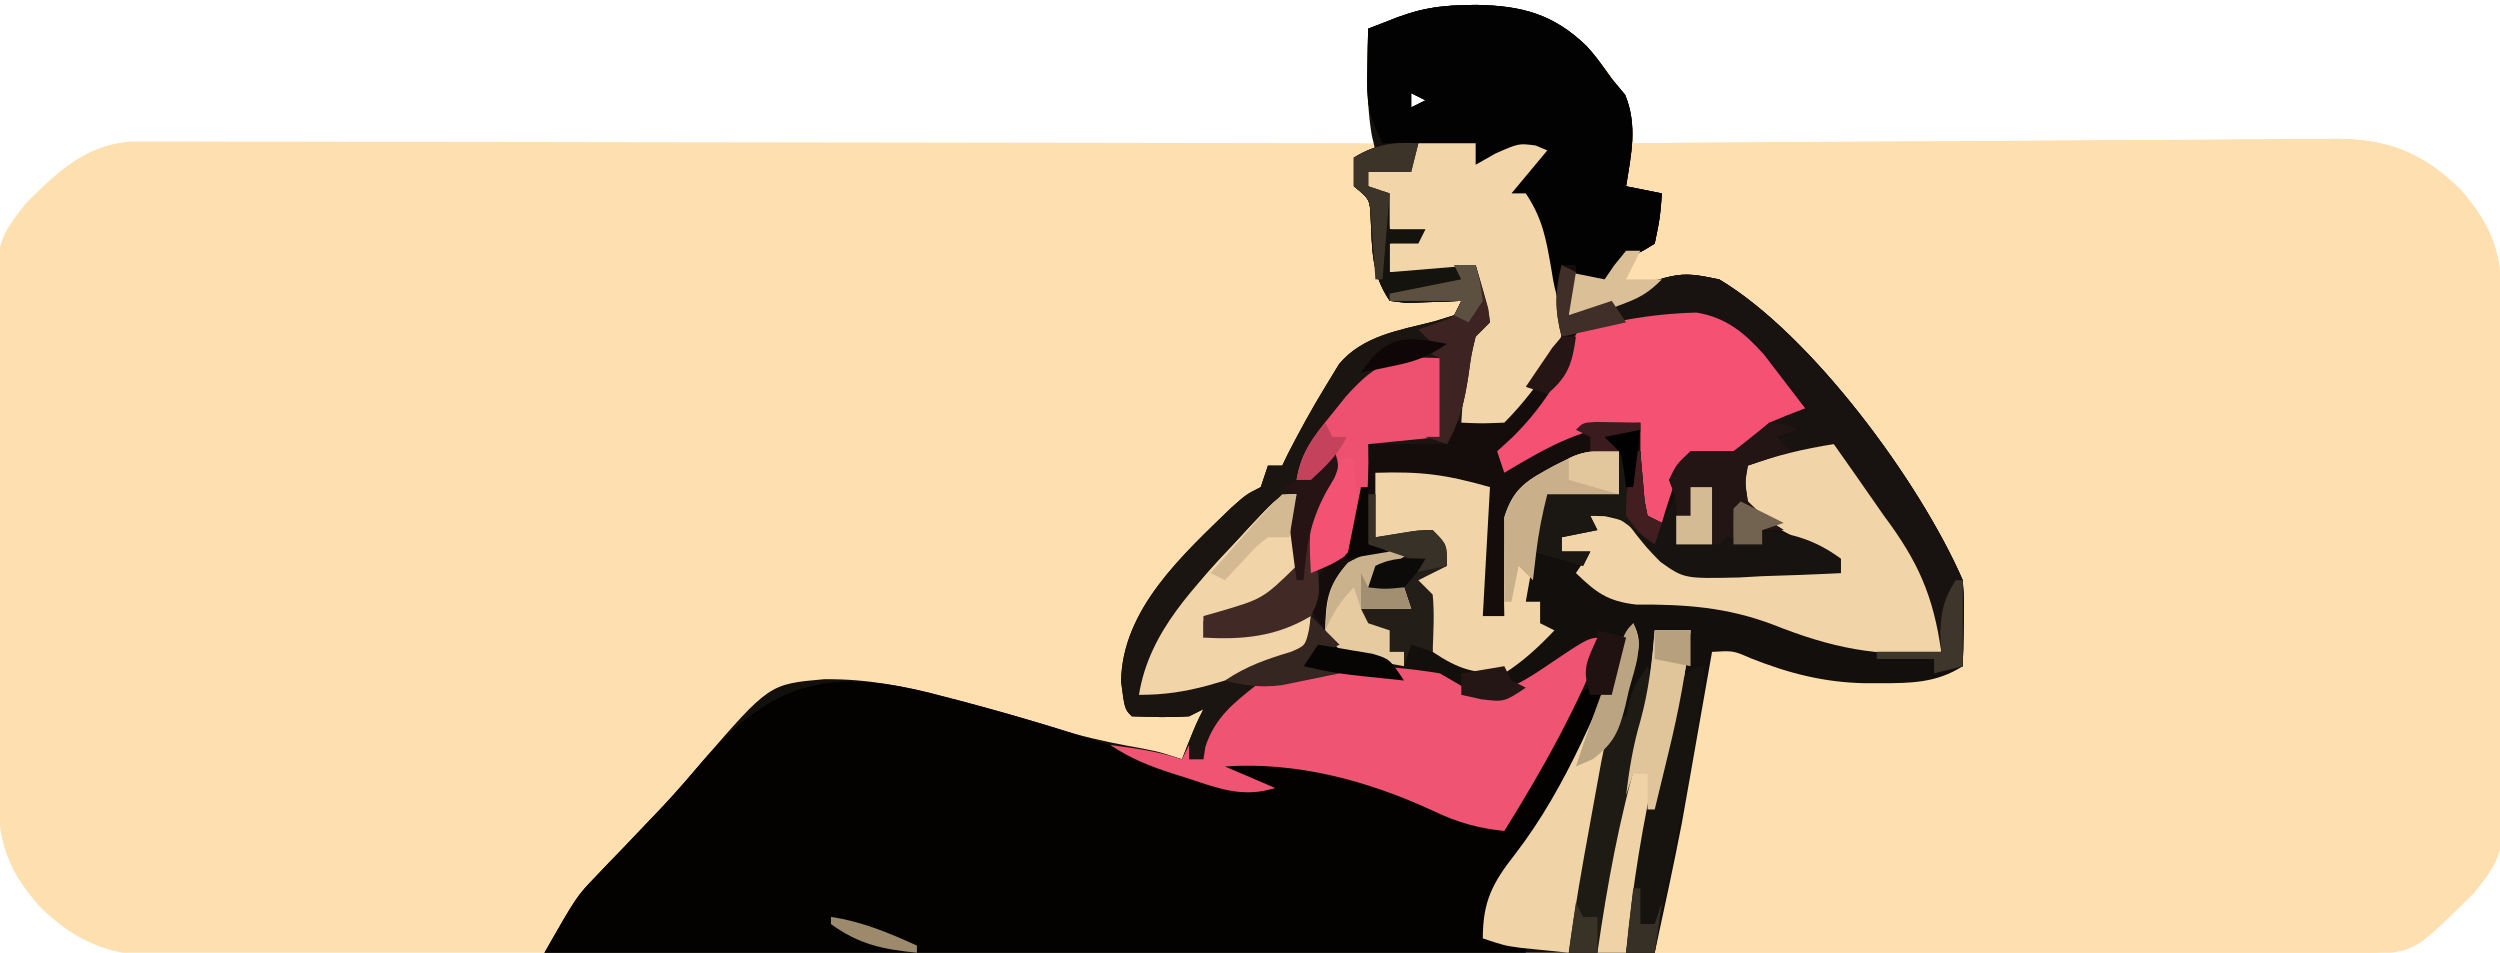 <?xml version="1.0" encoding="UTF-8"?>
<svg version="1.1" xmlns="http://www.w3.org/2000/svg" width="349" height="133">
<path d="M0 0 C6.388 0.123 10.742 1.306 15.348 5.743 C19.108 10.009 21.868 13.584 21.868 19.317 C23.178 19.306 24.488 19.295 25.838 19.283 C38.197 19.182 50.556 19.107 62.915 19.058 C69.269 19.032 75.622 18.996 81.976 18.94 C88.11 18.885 94.243 18.855 100.377 18.843 C102.715 18.833 105.053 18.815 107.391 18.788 C110.671 18.752 113.949 18.747 117.229 18.749 C118.191 18.731 119.154 18.713 120.145 18.695 C127.353 18.75 132.249 20.723 137.392 25.831 C142.112 31.243 143.168 35.191 143.174 42.263 C143.182 43.06 143.191 43.858 143.199 44.679 C143.223 47.314 143.232 49.948 143.239 52.583 C143.248 54.419 143.257 56.255 143.266 58.091 C143.283 61.941 143.29 65.791 143.293 69.641 C143.299 74.561 143.336 79.481 143.382 84.402 C143.412 88.195 143.419 91.989 143.42 95.783 C143.424 97.596 143.437 99.409 143.457 101.222 C143.639 118.343 143.639 118.343 139.241 123.947 C134.107 129.069 129.887 132.562 122.416 132.577 C121.302 132.584 120.187 132.591 119.039 132.598 C117.203 132.595 117.203 132.595 115.33 132.591 C113.379 132.599 113.379 132.599 111.389 132.607 C107.777 132.621 104.164 132.623 100.551 132.622 C96.656 132.624 92.761 132.637 88.866 132.649 C80.347 132.671 71.829 132.679 63.31 132.684 C57.991 132.688 52.672 132.694 47.354 132.701 C32.628 132.721 17.902 132.737 3.176 132.74 C2.234 132.74 1.291 132.741 0.32 132.741 C-1.59 132.741 -3.501 132.742 -5.412 132.742 C-6.36 132.742 -7.309 132.742 -8.286 132.742 C-9.711 132.743 -9.711 132.743 -11.164 132.743 C-26.552 132.747 -41.94 132.774 -57.328 132.811 C-73.125 132.849 -88.923 132.868 -104.721 132.869 C-113.591 132.869 -122.461 132.878 -131.331 132.907 C-138.884 132.931 -146.437 132.938 -153.991 132.923 C-157.844 132.916 -161.697 132.917 -165.55 132.94 C-169.729 132.964 -173.907 132.95 -178.087 132.932 C-179.302 132.945 -180.517 132.958 -181.769 132.972 C-189.745 132.892 -194.944 131.501 -200.647 125.803 C-205.386 120.406 -206.432 116.438 -206.439 109.371 C-206.447 108.573 -206.455 107.776 -206.464 106.955 C-206.488 104.32 -206.497 101.686 -206.503 99.051 C-206.512 97.215 -206.522 95.379 -206.531 93.543 C-206.547 89.693 -206.555 85.843 -206.558 81.993 C-206.563 77.073 -206.601 72.153 -206.647 67.232 C-206.676 63.439 -206.684 59.645 -206.685 55.851 C-206.689 54.038 -206.701 52.225 -206.722 50.412 C-206.904 33.29 -206.904 33.29 -202.506 27.687 C-198.153 23.345 -194.208 19.548 -187.86 19.071 C-186.551 19.073 -185.242 19.074 -183.894 19.076 C-183.163 19.075 -182.433 19.073 -181.681 19.071 C-179.233 19.068 -176.786 19.079 -174.338 19.09 C-172.584 19.09 -170.83 19.09 -169.076 19.089 C-164.311 19.088 -159.547 19.1 -154.783 19.114 C-149.805 19.127 -144.827 19.128 -139.849 19.13 C-130.421 19.136 -120.994 19.153 -111.566 19.173 C-100.833 19.195 -90.101 19.206 -79.368 19.216 C-57.29 19.237 -35.211 19.272 -13.132 19.317 C-13.458 18.719 -13.784 18.121 -14.12 17.505 C-15.466 14.595 -15.327 12.257 -15.257 9.067 C-15.239 7.989 -15.221 6.912 -15.203 5.801 C-15.179 4.981 -15.156 4.162 -15.132 3.317 C-14.328 3.008 -13.524 2.698 -12.695 2.379 C-8.143 0.492 -5.255 0.011 0 0 Z M-9.132 12.317 C-9.132 12.977 -9.132 13.637 -9.132 14.317 C-8.472 13.987 -7.812 13.657 -7.132 13.317 C-7.792 12.987 -8.452 12.657 -9.132 12.317 Z " fill="#FEDFB0" transform="translate(206.132,0.683)"/>
<path d="M0 0 C13.813 -0.117 27.626 -0.205 41.439 -0.259 C47.853 -0.285 54.267 -0.32 60.681 -0.377 C66.873 -0.432 73.065 -0.461 79.258 -0.474 C81.618 -0.484 83.978 -0.502 86.338 -0.529 C89.649 -0.565 92.959 -0.57 96.27 -0.568 C97.241 -0.586 98.213 -0.604 99.214 -0.622 C106.453 -0.568 111.357 1.382 116.524 6.514 C121.244 11.925 122.3 15.874 122.306 22.946 C122.315 23.744 122.323 24.541 122.332 25.362 C122.356 27.997 122.364 30.631 122.371 33.266 C122.38 35.102 122.389 36.938 122.398 38.774 C122.415 42.624 122.423 46.474 122.426 50.324 C122.431 55.244 122.469 60.164 122.514 65.085 C122.544 68.878 122.551 72.672 122.552 76.466 C122.556 78.279 122.569 80.092 122.59 81.905 C122.772 99.026 122.772 99.026 118.373 104.63 C110.38 112.604 110.38 112.604 104.899 113.246 C104.143 113.244 103.387 113.242 102.609 113.241 C101.3 113.245 101.3 113.245 99.966 113.249 C99.017 113.242 98.068 113.234 97.091 113.227 C96.086 113.227 95.08 113.228 94.045 113.228 C90.722 113.227 87.4 113.211 84.078 113.195 C81.775 113.192 79.471 113.189 77.167 113.187 C71.104 113.179 65.041 113.159 58.978 113.137 C52.792 113.117 46.605 113.108 40.418 113.098 C28.279 113.076 16.139 113.042 4 113 C4.153 111.236 4.309 109.472 4.465 107.709 C4.552 106.727 4.638 105.744 4.727 104.733 C5.026 101.743 5.514 98.856 6.156 95.922 C6.374 94.906 6.592 93.89 6.816 92.844 C7.042 91.823 7.268 90.802 7.5 89.75 C9.535 80.425 9.535 80.425 11 71 C14.715 69.62 16.667 70.451 20.25 71.938 C28.368 74.837 38.646 75.621 47 73 C46.969 63.935 45.373 58.253 40 51 C39.269 50.013 39.269 50.013 38.523 49.006 C27.522 32.591 27.522 32.591 13 20 C6.872 19.453 2.787 20.599 -2.801 23.125 C-5 24 -5 24 -8 24 C-8 22.02 -8 20.04 -8 18 C-6.35 18.33 -4.7 18.66 -3 19 C-2.567 18.361 -2.134 17.721 -1.688 17.062 C0 15 0 15 3 14 C4.23 10.488 4.23 10.488 5 7 C4.072 7.309 4.072 7.309 3.125 7.625 C2.424 7.749 1.722 7.872 1 8 C0.34 7.34 -0.32 6.68 -1 6 C-0.625 2.875 -0.625 2.875 0 0 Z " fill="#FEDFB0" transform="translate(227,20)"/>
<path d="M0 0 C6.388 0.123 10.742 1.306 15.348 5.743 C16.68 7.254 16.68 7.254 18.868 10.317 C19.486 11.059 20.105 11.802 20.743 12.567 C22.49 16.837 21.588 20.845 20.868 25.317 C22.518 25.647 24.168 25.977 25.868 26.317 C25.618 29.692 25.618 29.692 24.868 33.317 C22.993 34.504 22.993 34.504 20.868 35.317 C19.133 37.35 19.133 37.35 17.868 39.317 C16.548 38.987 15.228 38.657 13.868 38.317 C13.538 39.967 13.208 41.617 12.868 43.317 C13.713 42.956 14.559 42.595 15.43 42.223 C27.931 37.109 27.931 37.109 33.868 38.317 C46.819 46.06 61.934 66.672 67.868 80.317 C68.063 83.333 68.063 83.333 67.993 86.567 C67.975 87.645 67.957 88.722 67.938 89.833 C67.915 90.652 67.892 91.472 67.868 92.317 C64.199 94.657 60.591 94.7 56.368 94.692 C55.663 94.693 54.958 94.694 54.232 94.696 C48.477 94.581 43.589 93.323 38.223 91.192 C35.818 90.143 35.818 90.143 32.868 90.317 C32.732 91.092 32.596 91.867 32.456 92.665 C31.825 96.258 31.19 99.85 30.555 103.442 C30.342 104.66 30.128 105.878 29.909 107.133 C29.693 108.351 29.477 109.57 29.254 110.825 C28.964 112.474 28.964 112.474 28.667 114.157 C27.5 120.23 26.163 126.27 24.868 132.317 C-26.282 132.317 -77.432 132.317 -130.132 132.317 C-125.634 124.445 -125.634 124.445 -122.925 121.633 C-122.342 121.02 -121.759 120.406 -121.158 119.774 C-120.248 118.836 -120.248 118.836 -119.32 117.879 C-118.06 116.559 -116.801 115.237 -115.542 113.915 C-114.649 112.979 -114.649 112.979 -113.738 112.024 C-111.844 110.01 -110.04 107.93 -108.257 105.817 C-98.75 94.817 -98.75 94.817 -91.122 94.138 C-85.177 94.059 -79.917 95.084 -74.195 96.629 C-73.315 96.858 -72.434 97.087 -71.527 97.322 C-66.416 98.662 -61.349 100.111 -56.308 101.696 C-53 102.64 -49.643 103.268 -46.261 103.887 C-44.132 104.317 -44.132 104.317 -41.132 105.317 C-40.668 104.141 -40.668 104.141 -40.195 102.942 C-39.132 100.317 -39.132 100.317 -38.132 98.317 C-39.122 98.812 -39.122 98.812 -40.132 99.317 C-42.822 99.504 -45.429 99.403 -48.132 99.317 C-49.132 98.317 -49.132 98.317 -49.632 94.442 C-49.472 84.353 -41.049 76.798 -34.269 70.215 C-32.132 68.317 -32.132 68.317 -30.132 67.317 C-29.637 65.832 -29.637 65.832 -29.132 64.317 C-28.472 64.317 -27.812 64.317 -27.132 64.317 C-26.761 63.543 -26.761 63.543 -26.382 62.754 C-24.734 59.54 -23.017 56.397 -21.132 53.317 C-20.493 52.265 -19.854 51.213 -19.195 50.129 C-15.853 46.151 -10.736 45.413 -5.898 44.176 C-4.985 43.893 -4.073 43.609 -3.132 43.317 C-2.637 42.327 -2.637 42.327 -2.132 41.317 C-2.831 41.352 -3.53 41.387 -4.25 41.422 C-5.16 41.449 -6.07 41.477 -7.007 41.504 C-7.912 41.539 -8.817 41.574 -9.75 41.61 C-10.929 41.465 -10.929 41.465 -12.132 41.317 C-14.725 37.428 -14.545 34.39 -14.789 29.813 C-14.9 27.147 -14.9 27.147 -17.132 25.317 C-17.132 23.997 -17.132 22.677 -17.132 21.317 C-16.142 20.987 -15.152 20.657 -14.132 20.317 C-14.296 19.622 -14.46 18.927 -14.628 18.211 C-15.173 15.082 -15.23 12.179 -15.195 9.004 C-15.186 7.936 -15.177 6.867 -15.167 5.766 C-15.156 4.958 -15.144 4.15 -15.132 3.317 C-14.328 3.008 -13.524 2.698 -12.695 2.379 C-8.143 0.492 -5.255 0.011 0 0 Z M-9.132 12.317 C-9.132 12.977 -9.132 13.637 -9.132 14.317 C-8.472 13.987 -7.812 13.657 -7.132 13.317 C-7.792 12.987 -8.452 12.657 -9.132 12.317 Z " fill="#120F0C" transform="translate(206.132,0.683)"/>
<path d="M0 0 C0.859 0.222 1.718 0.445 2.604 0.674 C10.986 2.885 19.235 5.491 27.476 8.177 C30.706 9.226 33.945 10.242 37.188 11.25 C38.199 11.567 39.211 11.884 40.254 12.211 C42.536 12.965 42.536 12.965 44.625 12.875 C42.315 11.885 40.005 10.895 37.625 9.875 C37.625 9.545 37.625 9.215 37.625 8.875 C44.731 8.171 51.002 9.234 57.812 11.125 C58.56 11.33 59.307 11.534 60.078 11.745 C64.626 13.071 68.662 14.775 72.794 17.097 C74.907 18.136 74.907 18.136 78.625 17.875 C78.907 17.34 79.189 16.805 79.479 16.254 C80.766 13.83 82.07 11.415 83.375 9 C83.818 8.158 84.262 7.316 84.719 6.449 C85.157 5.644 85.595 4.838 86.047 4.008 C86.445 3.264 86.843 2.521 87.253 1.754 C88.824 -0.397 90.18 -1.139 92.625 -2.125 C92.089 2.926 90.36 6.858 87.938 11.25 C87.58 11.912 87.223 12.574 86.855 13.256 C84.502 17.53 81.879 21.357 78.812 25.156 C76.912 27.907 76.302 30.625 75.625 33.875 C78.595 34.37 78.595 34.37 81.625 34.875 C81.625 35.205 81.625 35.535 81.625 35.875 C36.415 35.875 -8.795 35.875 -55.375 35.875 C-50.877 28.003 -50.877 28.003 -48.168 25.191 C-47.293 24.271 -47.293 24.271 -46.401 23.332 C-45.794 22.707 -45.188 22.082 -44.562 21.438 C-43.302 20.117 -42.043 18.795 -40.785 17.473 C-40.19 16.849 -39.594 16.225 -38.981 15.583 C-37.086 13.568 -35.283 11.489 -33.5 9.375 C-23.26 -2.472 -14.896 -3.985 0 0 Z " fill="#030201" transform="translate(131.375,97.125)"/>
<path d="M0 0 C6.388 0.123 10.742 1.306 15.348 5.743 C16.68 7.254 16.68 7.254 18.868 10.317 C19.796 11.431 19.796 11.431 20.743 12.567 C22.49 16.837 21.588 20.845 20.868 25.317 C22.518 25.647 24.168 25.977 25.868 26.317 C25.618 29.692 25.618 29.692 24.868 33.317 C22.993 34.504 22.993 34.504 20.868 35.317 C19.133 37.35 19.133 37.35 17.868 39.317 C16.548 38.987 15.228 38.657 13.868 38.317 C13.538 39.967 13.208 41.617 12.868 43.317 C14.136 42.775 14.136 42.775 15.43 42.223 C27.931 37.109 27.931 37.109 33.868 38.317 C46.819 46.06 61.934 66.672 67.868 80.317 C68.063 83.333 68.063 83.333 67.993 86.567 C67.975 87.645 67.957 88.722 67.938 89.833 C67.915 90.652 67.892 91.472 67.868 92.317 C66.548 92.647 65.228 92.977 63.868 93.317 C63.868 92.657 63.868 91.997 63.868 91.317 C61.228 91.317 58.588 91.317 55.868 91.317 C55.868 90.987 55.868 90.657 55.868 90.317 C58.838 90.317 61.808 90.317 64.868 90.317 C63.755 82.418 61.599 77.65 56.868 71.317 C55.572 69.466 54.28 67.611 52.993 65.754 C51.952 64.275 50.911 62.795 49.868 61.317 C45.679 61.968 41.865 62.889 37.868 64.317 C37.512 66.683 37.512 66.683 37.868 69.317 C39.678 71.155 39.678 71.155 42.118 72.504 C43.301 73.237 43.301 73.237 44.508 73.985 C46.6 75.166 48.706 76.271 50.868 77.317 C50.868 77.977 50.868 78.637 50.868 79.317 C47.181 79.522 43.496 79.645 39.805 79.754 C38.248 79.842 38.248 79.842 36.659 79.932 C28.981 80.103 28.981 80.103 25.663 77.76 C23.805 75.848 23.805 75.848 22.266 73.924 C20.869 72.037 20.869 72.037 17.93 71.379 C17.25 71.359 16.569 71.338 15.868 71.317 C16.198 71.977 16.528 72.637 16.868 73.317 C14.393 73.812 14.393 73.812 11.868 74.317 C11.868 74.977 11.868 75.637 11.868 76.317 C13.188 76.317 14.508 76.317 15.868 76.317 C15.538 76.977 15.208 77.637 14.868 78.317 C12.558 77.657 10.248 76.997 7.868 76.317 C7.743 72.942 7.743 72.942 7.868 69.317 C9.868 67.317 9.868 67.317 11.743 67.086 C12.444 67.101 13.145 67.115 13.868 67.129 C14.569 67.136 15.27 67.142 15.993 67.149 C17.868 67.317 17.868 67.317 19.868 68.317 C19.868 66.337 19.868 64.357 19.868 62.317 C18.469 62.746 17.074 63.186 15.68 63.629 C14.903 63.873 14.126 64.117 13.325 64.368 C9.34 65.882 9.34 65.882 5.868 68.317 C4.962 71.177 4.758 74.022 4.555 77.004 C4.482 77.802 4.41 78.599 4.334 79.42 C4.158 81.384 4.01 83.35 3.868 85.317 C2.878 85.317 1.888 85.317 0.868 85.317 C0.868 79.377 0.868 73.437 0.868 67.317 C-4.082 66.657 -9.032 65.997 -14.132 65.317 C-14.462 68.617 -14.792 71.917 -15.132 75.317 C-14.142 75.647 -13.152 75.977 -12.132 76.317 C-13.081 76.75 -14.03 77.183 -15.007 77.629 C-18.333 79.11 -18.333 79.11 -20.132 82.317 C-20.522 84.307 -20.864 86.307 -21.132 88.317 C-22.757 86.692 -22.757 86.692 -24.132 84.317 C-23.632 81.317 -23.632 81.317 -22.132 78.317 C-21.292 77.733 -20.451 77.149 -19.585 76.547 C-16.843 74.491 -16.843 74.491 -16.46 71.118 C-16.435 69.967 -16.409 68.815 -16.382 67.629 C-16.187 61.372 -16.187 61.372 -15.132 60.317 C-7.838 60.082 -7.838 60.082 -4.132 61.317 C-4.132 57.687 -4.132 54.057 -4.132 50.317 C-3.802 50.317 -3.472 50.317 -3.132 50.317 C-2.802 52.627 -2.472 54.937 -2.132 57.317 C0.611 57.989 0.611 57.989 3.868 57.317 C7.555 53.986 9.575 50.396 10.868 45.629 C10.868 42.169 10.239 40.44 8.868 37.317 C8.643 35.947 8.458 34.571 8.305 33.192 C8.014 29.41 8.014 29.41 6.868 26.317 C6.208 26.317 5.548 26.317 4.868 26.317 C5.865 23.324 6.62 22.369 8.868 20.317 C5.843 20.905 2.85 21.544 -0.132 22.317 C-0.132 21.327 -0.132 20.337 -0.132 19.317 C-4.422 19.317 -8.712 19.317 -13.132 19.317 C-15.185 15.211 -15.354 13.515 -15.257 9.067 C-15.239 7.989 -15.221 6.912 -15.203 5.801 C-15.168 4.572 -15.168 4.572 -15.132 3.317 C-14.328 3.008 -13.524 2.698 -12.695 2.379 C-8.143 0.492 -5.255 0.011 0 0 Z M-9.132 12.317 C-9.132 12.977 -9.132 13.637 -9.132 14.317 C-8.472 13.987 -7.812 13.657 -7.132 13.317 C-7.792 12.987 -8.452 12.657 -9.132 12.317 Z " fill="#140D0C" transform="translate(206.132,0.683)"/>
<path d="M0 0 C1.17 0.018 2.341 0.036 3.547 0.055 C4.885 0.089 4.885 0.089 6.25 0.125 C6.25 1.115 6.25 2.105 6.25 3.125 C7.157 2.609 8.065 2.094 9 1.562 C12.25 0.125 12.25 0.125 14.625 0.438 C15.161 0.664 15.697 0.891 16.25 1.125 C14.6 3.105 12.95 5.085 11.25 7.125 C11.91 7.125 12.57 7.125 13.25 7.125 C15.592 10.638 16.066 13.406 16.785 17.508 C17.201 20.056 17.201 20.056 17.809 22.242 C18.531 25.424 18.496 27.631 17.043 30.551 C14.994 33.676 12.894 36.481 10.25 39.125 C7.188 39.312 7.188 39.312 4.25 39.125 C3.92 38.795 3.59 38.465 3.25 38.125 C2.92 39.445 2.59 40.765 2.25 42.125 C-1.38 42.125 -5.01 42.125 -8.75 42.125 C-8.764 43.017 -8.778 43.909 -8.793 44.828 C-8.841 45.999 -8.888 47.169 -8.938 48.375 C-8.972 49.535 -9.007 50.695 -9.043 51.891 C-9.932 55.96 -11.401 56.809 -14.75 59.125 C-16.476 61.969 -16.476 61.969 -16.75 65.125 C-15.006 68.015 -15.006 68.015 -12.75 70.125 C-14.73 71.115 -14.73 71.115 -16.75 72.125 C-12.099 73.356 -7.83 74.249 -3 74.062 C0.989 73.938 2.874 74.968 6.25 77.125 C10.578 76.77 13.388 74.96 16.938 72.562 C22.049 69.125 22.049 69.125 24.25 69.125 C20.579 78.631 15.634 87.495 10.25 96.125 C6.571 95.748 3.611 94.905 0.312 93.312 C-8.779 89.113 -18.715 86.421 -28.75 87.125 C-26.44 88.115 -24.13 89.105 -21.75 90.125 C-26.185 91.528 -29.537 90.233 -33.812 88.812 C-34.892 88.473 -34.892 88.473 -35.994 88.127 C-39.255 87.076 -41.884 86.036 -44.75 84.125 C-41.281 84.583 -38.076 85.016 -34.75 86.125 C-34.441 85.341 -34.131 84.558 -33.812 83.75 C-32.75 81.125 -32.75 81.125 -31.75 79.125 C-32.74 79.62 -32.74 79.62 -33.75 80.125 C-36.44 80.312 -39.047 80.211 -41.75 80.125 C-42.75 79.125 -42.75 79.125 -43.25 75.25 C-43.09 65.162 -34.666 57.606 -27.887 51.023 C-25.75 49.125 -25.75 49.125 -23.75 48.125 C-23.42 47.135 -23.09 46.145 -22.75 45.125 C-22.09 45.125 -21.43 45.125 -20.75 45.125 C-20.503 44.609 -20.255 44.094 -20 43.562 C-18.352 40.348 -16.634 37.206 -14.75 34.125 C-13.791 32.547 -13.791 32.547 -12.812 30.938 C-9.47 26.959 -4.354 26.221 0.484 24.984 C1.397 24.701 2.31 24.417 3.25 24.125 C3.58 23.465 3.91 22.805 4.25 22.125 C3.551 22.16 2.853 22.195 2.133 22.23 C1.223 22.258 0.313 22.285 -0.625 22.312 C-1.53 22.347 -2.435 22.382 -3.367 22.418 C-4.547 22.273 -4.547 22.273 -5.75 22.125 C-8.343 18.236 -8.163 15.198 -8.406 10.621 C-8.517 7.955 -8.517 7.955 -10.75 6.125 C-10.75 4.805 -10.75 3.485 -10.75 2.125 C-7.155 -0.135 -4.184 -0.084 0 0 Z " fill="#1B1511" transform="translate(199.75,19.875)"/>
<path d="M0 0 C6.388 0.123 10.742 1.306 15.348 5.743 C16.68 7.254 16.68 7.254 18.868 10.317 C19.796 11.431 19.796 11.431 20.743 12.567 C22.49 16.837 21.588 20.845 20.868 25.317 C22.518 25.647 24.168 25.977 25.868 26.317 C25.618 29.692 25.618 29.692 24.868 33.317 C22.993 34.504 22.993 34.504 20.868 35.317 C19.133 37.35 19.133 37.35 17.868 39.317 C16.548 38.987 15.228 38.657 13.868 38.317 C13.868 37.657 13.868 36.997 13.868 36.317 C13.208 36.317 12.548 36.317 11.868 36.317 C11.868 37.967 11.868 39.617 11.868 41.317 C8.31 37.605 8.337 34.247 7.868 29.317 C7.538 28.327 7.208 27.337 6.868 26.317 C6.208 26.317 5.548 26.317 4.868 26.317 C5.865 23.324 6.62 22.369 8.868 20.317 C5.843 20.905 2.85 21.544 -0.132 22.317 C-0.132 21.327 -0.132 20.337 -0.132 19.317 C-4.422 19.317 -8.712 19.317 -13.132 19.317 C-15.185 15.211 -15.354 13.515 -15.257 9.067 C-15.239 7.989 -15.221 6.912 -15.203 5.801 C-15.179 4.981 -15.156 4.162 -15.132 3.317 C-14.328 3.008 -13.524 2.698 -12.695 2.379 C-8.143 0.492 -5.255 0.011 0 0 Z M-9.132 12.317 C-9.132 12.977 -9.132 13.637 -9.132 14.317 C-8.472 13.987 -7.812 13.657 -7.132 13.317 C-7.792 12.987 -8.452 12.657 -9.132 12.317 Z " fill="#030202" transform="translate(206.132,0.683)"/>
<path d="M0 0 C-3.671 9.506 -8.616 18.37 -14 27 C-17.679 26.623 -20.639 25.78 -23.938 24.188 C-33.029 19.988 -42.965 17.296 -53 18 C-50.69 18.99 -48.38 19.98 -46 21 C-50.435 22.403 -53.787 21.108 -58.062 19.688 C-59.142 19.348 -59.142 19.348 -60.244 19.002 C-63.505 17.951 -66.134 16.911 -69 15 C-65.531 15.458 -62.326 15.891 -59 17 C-58.67 16.34 -58.34 15.68 -58 15 C-58 15.66 -58 16.32 -58 17 C-57.34 17 -56.68 17 -56 17 C-55.911 16.428 -55.822 15.855 -55.73 15.266 C-54.439 11.259 -51.89 9.202 -48.633 6.652 C-41.032 3.195 -31.165 3.646 -23 5 C-21.306 5.953 -19.629 6.94 -18 8 C-13.681 7.842 -10.83 5.813 -7.312 3.438 C-2.201 0 -2.201 0 0 0 Z " fill="#EF5472" transform="translate(224,89)"/>
<path d="M0 0 C3.128 3.321 5.497 7.194 8 11 C8.61 11.882 9.219 12.763 9.848 13.672 C13.392 19.068 14.718 22.542 14 29 C5.166 29.83 -1.385 28.417 -9.462 25.209 C-15.927 22.756 -21.734 22.357 -28.609 22.398 C-32.576 21.932 -34.166 20.736 -37 18 C-36.34 17.01 -35.68 16.02 -35 15 C-36.32 15 -37.64 15 -39 15 C-39 14.34 -39 13.68 -39 13 C-37.68 12.34 -36.36 11.68 -35 11 C-35.33 10.34 -35.66 9.68 -36 9 C-33.438 9.062 -33.438 9.062 -30 10 C-28.97 11.131 -27.984 12.303 -27.031 13.5 C-23.088 17.589 -19.737 17.848 -14.209 17.971 C-13.171 17.96 -12.132 17.949 -11.062 17.938 C-9.464 17.962 -9.464 17.962 -7.834 17.986 C-5.221 18.021 -2.613 18.025 0 18 C-1.452 15.096 -3.585 14.484 -6.438 13 C-11.793 10.207 -11.793 10.207 -14 8 C-14.125 5.375 -14.125 5.375 -14 3 C-12.613 2.296 -11.215 1.612 -9.812 0.938 C-9.035 0.555 -8.258 0.172 -7.457 -0.223 C-4.422 -1.183 -2.977 -1.132 0 0 Z " fill="#F1D4A7" transform="translate(257,62)"/>
<path d="M0 0 C4.214 3.766 7.548 8.118 10.938 12.625 C8.28 15.283 5.394 16.195 1.938 17.625 C0.886 18.182 0.886 18.182 -0.188 18.75 C-2.062 19.625 -2.062 19.625 -4.625 19.75 C-7.186 20.362 -7.186 20.362 -8.047 22.465 C-8.806 24.502 -9.476 26.532 -10.062 28.625 C-11.053 28.295 -12.043 27.965 -13.062 27.625 C-13.062 23.335 -13.062 19.045 -13.062 14.625 C-20.544 14.907 -25.713 17.808 -32.062 21.625 C-32.392 20.635 -32.722 19.645 -33.062 18.625 C-32.341 17.965 -31.619 17.305 -30.875 16.625 C-26.995 12.745 -23.704 8.085 -22.312 2.75 C-21.062 0.625 -21.062 0.625 -19.262 -0.121 C-12.878 -1.72 -6.12 -2.748 0 0 Z " fill="#F55273" transform="translate(242.062,44.375)"/>
<path d="M0 0 C2.64 0 5.28 0 8 0 C8 0.99 8 1.98 8 3 C9.361 2.227 9.361 2.227 10.75 1.438 C14 0 14 0 16.375 0.312 C16.911 0.539 17.448 0.766 18 1 C16.35 2.98 14.7 4.96 13 7 C13.66 7 14.32 7 15 7 C17.342 10.513 17.816 13.281 18.535 17.383 C18.951 19.931 18.951 19.931 19.559 22.117 C20.281 25.299 20.246 27.506 18.793 30.426 C16.744 33.551 14.644 36.356 12 39 C8.875 39.125 8.875 39.125 6 39 C6.115 37.083 6.242 35.166 6.375 33.25 C6.479 31.649 6.479 31.649 6.586 30.016 C6.979 27.156 7.7 25.514 9 23 C8.692 19.815 8.692 19.815 8 17 C7.01 17.33 6.02 17.66 5 18 C3.439 18.067 1.875 18.085 0.312 18.062 C-0.9 18.049 -0.9 18.049 -2.137 18.035 C-2.752 18.024 -3.366 18.012 -4 18 C-4 16.68 -4 15.36 -4 14 C-2.68 13.67 -1.36 13.34 0 13 C-1.32 12.67 -2.64 12.34 -4 12 C-4.124 11.196 -4.247 10.391 -4.375 9.562 C-4.684 8.294 -4.684 8.294 -5 7 C-5.66 6.67 -6.32 6.34 -7 6 C-7 5.34 -7 4.68 -7 4 C-6.01 3.67 -5.02 3.34 -4 3 C-3.34 2.34 -2.68 1.68 -2 1 C-1.67 1.66 -1.34 2.32 -1 3 C-0.67 2.01 -0.34 1.02 0 0 Z " fill="#F2D5A8" transform="translate(198,20)"/>
<path d="M0 0 C0.66 0.33 1.32 0.66 2 1 C1.67 2.98 1.34 4.96 1 7 C1.846 6.639 2.691 6.278 3.562 5.906 C16.063 0.792 16.063 0.792 22 2 C34.951 9.744 50.067 30.355 56 44 C56.195 47.016 56.195 47.016 56.125 50.25 C56.107 51.328 56.089 52.405 56.07 53.516 C56.047 54.335 56.024 55.155 56 56 C54.02 56.495 54.02 56.495 52 57 C52 56.34 52 55.68 52 55 C49.36 55 46.72 55 44 55 C44 54.67 44 54.34 44 54 C46.97 54 49.94 54 53 54 C51.888 46.101 49.731 41.333 45 35 C43.704 33.149 42.413 31.294 41.125 29.438 C40.084 27.958 39.043 26.478 38 25 C33.811 25.651 29.997 26.572 26 28 C25.581 30.331 25.581 30.331 26 33 C28.399 35.336 28.399 35.336 31 37 C30.01 37 29.02 37 28 37 C28 37.66 28 38.32 28 39 C26.793 38.722 26.793 38.722 25.562 38.438 C24.717 38.293 23.871 38.149 23 38 C22.67 38.33 22.34 38.66 22 39 C20 39.041 18 39.043 16 39 C16.021 38.072 16.041 37.144 16.062 36.188 C16.158 32.977 16.158 32.977 15 30 C16.062 27.812 16.062 27.812 18 26 C20 26 22 26 24 26 C26.599 24.154 26.599 24.154 29 22 C30.651 21.295 32.316 20.622 34 20 C32.781 18.388 31.549 16.786 30.312 15.188 C29.628 14.294 28.944 13.401 28.238 12.48 C25.482 9.426 22.984 7.337 18.859 6.637 C12.285 6.795 6.238 7.921 0 10 C-0.95 6.305 -0.95 3.695 0 0 Z " fill="#181310" transform="translate(218,37)"/>
<path d="M0 0 C0 1.98 0 3.96 0 6 C-3.3 6 -6.6 6 -10 6 C-10.813 9.253 -11.474 12.452 -12.062 15.75 C-12.239 16.735 -12.416 17.72 -12.598 18.734 C-12.73 19.482 -12.863 20.23 -13 21 C-12.34 21 -11.68 21 -11 21 C-11 21.99 -11 22.98 -11 24 C-10.34 24.33 -9.68 24.66 -9 25 C-11.173 27.278 -13.336 29.308 -16 31 C-20.379 31 -22.362 30.426 -26 28 C-26.286 25.998 -26.567 23.991 -26.691 21.973 C-26.908 19.683 -26.908 19.683 -29 17 C-27.35 16.67 -25.7 16.34 -24 16 C-24.66 14.68 -25.32 13.36 -26 12 C-28.64 12 -31.28 12 -34 12 C-34 9.03 -34 6.06 -34 3 C-27.718 2.807 -24.334 3.19 -18 5 C-18.33 10.94 -18.66 16.88 -19 23 C-18.01 23 -17.02 23 -16 23 C-16.012 22.359 -16.023 21.719 -16.035 21.059 C-16.063 18.371 -16.035 15.688 -16 13 C-16 11.742 -16 10.484 -16 9.188 C-14.679 4.976 -12.67 4.006 -8.91 1.945 C-8.28 1.633 -7.649 1.321 -7 1 C-4.537 -0.231 -2.72 -0.072 0 0 Z " fill="#F1D4A7" transform="translate(226,63)"/>
<path d="M0 0 C1.366 2.732 0.67 3.953 -0.109 6.883 C-0.368 7.878 -0.627 8.874 -0.894 9.899 C-1.176 10.964 -1.459 12.028 -1.75 13.125 C-3.968 21.699 -5.939 30.229 -7.457 38.953 C-7.883 41.342 -8.369 43.659 -9 46 C-10.438 45.858 -11.875 45.711 -13.312 45.562 C-14.113 45.481 -14.914 45.4 -15.738 45.316 C-18 45 -18 45 -21 44 C-21 38.858 -19.671 36.283 -16.5 32.25 C-9.105 22.657 -4.7 11.09 0 0 Z " fill="#F0D3A7" transform="translate(228,87)"/>
<path d="M0 0 C0.858 9.652 0.858 9.652 -2 13.562 C-5.885 16.719 -8.07 16.833 -13 17 C-13 17.99 -13 18.98 -13 20 C-12.13 19.801 -12.13 19.801 -11.242 19.598 C-6.842 18.603 -2.461 17.686 2 17 C1.816 19.363 1.816 19.363 1 22 C-1.223 23.293 -1.223 23.293 -4.062 24.188 C-5.055 24.506 -6.048 24.824 -7.07 25.152 C-8.037 25.432 -9.004 25.712 -10 26 C-11.172 26.342 -11.172 26.342 -12.367 26.691 C-15.714 27.594 -18.511 28 -22 28 C-20.576 19.07 -14.177 12.882 -8.25 6.438 C-7.671 5.805 -7.092 5.173 -6.495 4.522 C-2.25 0 -2.25 0 0 0 Z " fill="#F1D4A7" transform="translate(181,69)"/>
<path d="M0 0 C0 3.63 0 7.26 0 11 C-3.3 11.33 -6.6 11.66 -10 12 C-9.986 13.321 -9.986 13.321 -9.973 14.668 C-10.212 24.041 -10.212 24.041 -12.625 26.977 C-14.562 28.312 -14.562 28.312 -18 30 C-18.351 24.158 -18.167 20.147 -15 15 C-15.33 14.67 -15.66 14.34 -16 14 C-16.99 15.485 -16.99 15.485 -18 17 C-18.66 17 -19.32 17 -20 17 C-19.403 13.159 -17.611 10.918 -15.188 7.938 C-14.157 6.652 -14.157 6.652 -13.105 5.34 C-8.809 0.565 -6.507 -0.375 0 0 Z " fill="#EE5070" transform="translate(201,50)"/>
<path d="M0 0 C0.99 0 1.98 0 3 0 C3.073 0.957 3.073 0.957 3.148 1.934 C3.223 2.76 3.298 3.586 3.375 4.438 C3.445 5.261 3.514 6.085 3.586 6.934 C3.723 7.616 3.859 8.297 4 9 C4.66 9.33 5.32 9.66 6 10 C6.66 8.68 7.32 7.36 8 6 C9 9 9 9 8 13 C10.64 12.34 13.28 11.68 16 11 C16 11.66 16 12.32 16 13 C17.32 13 18.64 13 20 13 C20 12.34 20 11.68 20 11 C24.355 11.506 27.442 12.384 31 15 C31 15.66 31 16.32 31 17 C27.313 17.205 23.628 17.328 19.938 17.438 C18.899 17.496 17.861 17.555 16.791 17.615 C9.113 17.786 9.113 17.786 5.795 15.444 C3.938 13.531 3.938 13.531 2.398 11.607 C1.001 9.72 1.001 9.72 -1.938 9.062 C-2.618 9.042 -3.299 9.021 -4 9 C-3.67 9.66 -3.34 10.32 -3 11 C-4.65 11.33 -6.3 11.66 -8 12 C-8 12.66 -8 13.32 -8 14 C-6.68 14 -5.36 14 -4 14 C-4.33 14.66 -4.66 15.32 -5 16 C-7.31 15.34 -9.62 14.68 -12 14 C-12.125 10.625 -12.125 10.625 -12 7 C-10 5 -10 5 -8.125 4.77 C-7.424 4.784 -6.723 4.798 -6 4.812 C-4.948 4.822 -4.948 4.822 -3.875 4.832 C-2 5 -2 5 0 6 C0 4.02 0 2.04 0 0 Z " fill="#171310" transform="translate(226,63)"/>
<path d="M0 0 C0.33 0 0.66 0 1 0 C1 1.98 1 3.96 1 6 C2.279 5.794 3.558 5.588 4.875 5.375 C7.055 5.023 7.055 5.023 9 5 C11 7 11 7 11 10 C9.02 10.99 9.02 10.99 7 12 C7.66 12.66 8.32 13.32 9 14 C9.27 16.688 9.087 19.291 9 22 C8.01 21.67 7.02 21.34 6 21 C5.67 21.99 5.34 22.98 5 24 C3.539 23.744 2.081 23.47 0.625 23.188 C-0.187 23.037 -0.999 22.886 -1.836 22.73 C-4 22 -4 22 -6 19 C-5.918 14.565 -5.66 12.643 -2.438 9.5 C0.398 7.124 0.398 7.124 0.312 3.188 C0.209 2.136 0.106 1.084 0 0 Z " fill="#231E18" transform="translate(191,69)"/>
<path d="M0 0 C1.65 0 3.3 0 5 0 C4.358 6.161 3.128 11.996 1.625 18 C-0.568 26.956 -2.42 35.916 -4 45 C-5.32 45 -6.64 45 -8 45 C-8.221 39.309 -7.416 34.236 -6.188 28.688 C-6.007 27.846 -5.826 27.004 -5.639 26.137 C-4.525 21.055 -3.198 16.107 -1.594 11.156 C-0.581 7.477 -0.306 3.797 0 0 Z " fill="#EFD2A6" transform="translate(231,88)"/>
<path d="M0 0 C-0.33 1.32 -0.66 2.64 -1 4 C-3 4 -5 4 -7 4 C-7 4.66 -7 5.32 -7 6 C-6.01 6.33 -5.02 6.66 -4 7 C-4 8.65 -4 10.3 -4 12 C-2.35 12 -0.7 12 1 12 C0.67 12.66 0.34 13.32 0 14 C-1.32 14 -2.64 14 -4 14 C-4 15.32 -4 16.64 -4 18 C-0.04 17.67 3.92 17.34 8 17 C9.758 23.055 9.758 23.055 10 25 C9.34 25.66 8.68 26.32 8 27 C7.391 29.524 7.391 29.524 7 32.375 C6.456 35.978 5.808 38.821 4 42 C3.01 41.67 2.02 41.34 1 41 C1.66 41 2.32 41 3 41 C3 37.37 3 33.74 3 30 C2.34 29.67 1.68 29.34 1 29 C1.33 28.67 1.66 28.34 2 28 C1.34 27.34 0.68 26.68 0 26 C0.804 25.711 1.609 25.422 2.438 25.125 C5.133 24.267 5.133 24.267 6 22 C5.301 22.035 4.603 22.07 3.883 22.105 C2.973 22.133 2.063 22.16 1.125 22.188 C0.22 22.222 -0.685 22.257 -1.617 22.293 C-2.797 22.148 -2.797 22.148 -4 22 C-6.593 18.111 -6.413 15.073 -6.656 10.496 C-6.767 7.83 -6.767 7.83 -9 6 C-9 4.68 -9 3.36 -9 2 C-5.865 0.142 -3.625 -0.201 0 0 Z " fill="#15130E" transform="translate(198,20)"/>
<path d="M0 0 C-0.624 6.396 -1.624 12.588 -2.938 18.875 C-3.296 20.627 -3.654 22.38 -4.012 24.133 C-4.182 24.967 -4.353 25.802 -4.529 26.661 C-5.422 31.095 -6.223 35.545 -7 40 C-8.32 40 -9.64 40 -11 40 C-10.122 30.738 -8.666 21.751 -6.562 12.688 C-6.357 11.775 -6.152 10.862 -5.941 9.921 C-5.632 8.636 -5.632 8.636 -5.316 7.324 C-5.135 6.562 -4.954 5.8 -4.768 5.014 C-3.969 2.919 -2.578 0 0 0 Z " fill="#171410" transform="translate(238,93)"/>
<path d="M0 0 C2.312 0.25 2.312 0.25 4 1 C3.01 1.33 2.02 1.66 1 2 C1.66 2.66 2.32 3.32 3 4 C1.02 4.66 -0.96 5.32 -3 6 C-3.419 8.331 -3.419 8.331 -3 11 C-0.601 13.336 -0.601 13.336 2 15 C1.01 15 0.02 15 -1 15 C-1 15.66 -1 16.32 -1 17 C-1.804 16.814 -2.609 16.629 -3.438 16.438 C-4.283 16.293 -5.129 16.149 -6 16 C-6.33 16.33 -6.66 16.66 -7 17 C-9 17.041 -11 17.043 -13 17 C-12.979 16.072 -12.959 15.144 -12.938 14.188 C-12.842 10.977 -12.842 10.977 -14 8 C-12.938 5.812 -12.938 5.812 -11 4 C-9 4 -7 4 -5 4 C-3.322 2.681 -1.654 1.349 0 0 Z " fill="#231514" transform="translate(247,59)"/>
<path d="M0 0 C1.397 4.446 0.093 7.813 -1.25 12.125 C-3.976 21.317 -5.622 30.523 -7 40 C-8.32 40 -9.64 40 -11 40 C-10.184 33.902 -9.107 27.863 -8 21.812 C-7.822 20.828 -7.644 19.844 -7.461 18.83 C-7.288 17.882 -7.115 16.934 -6.938 15.957 C-6.704 14.673 -6.704 14.673 -6.465 13.363 C-6.043 11.219 -5.552 9.113 -5 7 C-4.34 7 -3.68 7 -3 7 C-2.876 6.402 -2.752 5.804 -2.625 5.188 C-2 3 -2 3 0 0 Z " fill="#1E1A14" transform="translate(230,93)"/>
<path d="M0 0 C0.458 5.145 0.608 8.866 -1.875 13.5 C-4.935 16.63 -8.588 17.089 -12.793 17.676 C-15.036 17.888 -15.036 17.888 -17 19 C-15.485 13.786 -12.147 10.528 -8.5 6.688 C-7.906 6.042 -7.311 5.397 -6.699 4.732 C-2.262 0 -2.262 0 0 0 Z " fill="#F1D4A7" transform="translate(181,69)"/>
<path d="M0 0 C0.99 0 1.98 0 3 0 C3.073 0.957 3.073 0.957 3.148 1.934 C3.223 2.76 3.298 3.586 3.375 4.438 C3.445 5.261 3.514 6.085 3.586 6.934 C3.723 7.616 3.859 8.297 4 9 C4.66 9.33 5.32 9.66 6 10 C5.67 10.99 5.34 11.98 5 13 C4.072 12.34 3.144 11.68 2.188 11 C-0.796 8.734 -0.796 8.734 -4 9 C-3.67 9.66 -3.34 10.32 -3 11 C-4.65 11.33 -6.3 11.66 -8 12 C-8 12.66 -8 13.32 -8 14 C-6.68 14 -5.36 14 -4 14 C-4.33 14.66 -4.66 15.32 -5 16 C-7.31 15.34 -9.62 14.68 -12 14 C-12.125 10.625 -12.125 10.625 -12 7 C-10 5 -10 5 -8.125 4.77 C-7.424 4.784 -6.723 4.798 -6 4.812 C-4.948 4.822 -4.948 4.822 -3.875 4.832 C-2 5 -2 5 0 6 C0 4.02 0 2.04 0 0 Z " fill="#1B1813" transform="translate(226,63)"/>
<path d="M0 0 C-0.99 0.66 -1.98 1.32 -3 2 C-4.019 2.981 -5.024 3.977 -6 5 C-4.35 5 -2.7 5 -1 5 C-0.67 5.99 -0.34 6.98 0 8 C-2.31 8 -4.62 8 -7 8 C-6.67 8.66 -6.34 9.32 -6 10 C-5.01 10.33 -4.02 10.66 -3 11 C-3 11.99 -3 12.98 -3 14 C-2.34 14 -1.68 14 -1 14 C-1 14.66 -1 15.32 -1 16 C-2.461 15.744 -3.919 15.47 -5.375 15.188 C-6.593 14.961 -6.593 14.961 -7.836 14.73 C-10 14 -10 14 -12 11 C-11.924 6.815 -11.639 4.712 -8.812 1.562 C-5.588 -0.229 -3.632 -0.338 0 0 Z " fill="#E6CAA0" transform="translate(197,77)"/>
<path d="M0 0 C1.65 0 3.3 0 5 0 C4.374 5.799 3.326 11.338 1.938 17 C1.751 17.775 1.565 18.549 1.373 19.348 C0.919 21.233 0.46 23.116 0 25 C-0.33 25 -0.66 25 -1 25 C-1 23.35 -1 21.7 -1 20 C-1.66 20 -2.32 20 -3 20 C-3.33 20.99 -3.66 21.98 -4 23 C-3.562 19.426 -3.024 16.082 -2 12.625 C-0.84 8.422 -0.373 4.332 0 0 Z " fill="#E0C59B" transform="translate(231,88)"/>
<path d="M0 0 C0 1.98 0 3.96 0 6 C-3.3 6 -6.6 6 -10 6 C-10.71 8.839 -11.227 11.375 -11.562 14.25 C-11.707 15.488 -11.851 16.725 -12 18 C-12.66 17.34 -13.32 16.68 -14 16 C-14.33 17.65 -14.66 19.3 -15 21 C-15.33 21 -15.66 21 -16 21 C-16.047 18.326 -16.042 15.673 -16 13 C-16 11.783 -16 10.566 -16 9.312 C-14.693 4.982 -12.756 4.053 -8.91 1.945 C-8.28 1.633 -7.649 1.321 -7 1 C-4.537 -0.231 -2.72 -0.072 0 0 Z " fill="#C9B08B" transform="translate(226,63)"/>
<path d="M0 0 C0.99 0 1.98 0 3 0 C3.389 1.287 3.761 2.58 4.125 3.875 C4.334 4.594 4.543 5.314 4.758 6.055 C4.838 6.697 4.918 7.339 5 8 C4.34 8.66 3.68 9.32 3 10 C2.391 12.524 2.391 12.524 2 15.375 C1.456 18.978 0.808 21.821 -1 25 C-1.99 24.67 -2.98 24.34 -4 24 C-3.34 24 -2.68 24 -2 24 C-2 20.37 -2 16.74 -2 13 C-2.66 12.67 -3.32 12.34 -4 12 C-3.67 11.67 -3.34 11.34 -3 11 C-3.66 10.34 -4.32 9.68 -5 9 C-4.196 8.711 -3.391 8.422 -2.562 8.125 C0.133 7.267 0.133 7.267 1 5 C-2.3 5 -5.6 5 -9 5 C-9 4.67 -9 4.34 -9 4 C-5.7 3.34 -2.4 2.68 1 2 C0.67 1.34 0.34 0.68 0 0 Z " fill="#3D2423" transform="translate(203,37)"/>
<path d="M0 0 C0.33 0 0.66 0 1 0 C2.509 9.893 2.509 9.893 1 13 C-3.776 15.882 -8.547 16.341 -14 16 C-14 15.01 -14 14.02 -14 13 C-13.397 12.83 -12.793 12.66 -12.172 12.484 C-5.706 10.603 -5.706 10.603 -1 6 C-0.197 2.855 -0.197 2.855 0 0 Z " fill="#412926" transform="translate(182,73)"/>
<path d="M0 0 C0.92 10.838 0.92 10.838 -1.336 13.688 C-3 14.75 -3 14.75 -6 16 C-6.347 10.215 -6.272 6.034 -3 1 C-1 0 -1 0 0 0 Z " fill="#F45273" transform="translate(189,64)"/>
<path d="M0 0 C-0.99 0.66 -1.98 1.32 -3 2 C-4.019 2.981 -5.024 3.977 -6 5 C-4.35 5 -2.7 5 -1 5 C-0.67 5.99 -0.34 6.98 0 8 C-2.31 8 -4.62 8 -7 8 C-7.33 7.01 -7.66 6.02 -8 5 C-9.952 6.952 -10.848 8.532 -12 11 C-11.764 6.916 -11.59 4.658 -8.812 1.562 C-5.588 -0.229 -3.632 -0.338 0 0 Z " fill="#CAB28C" transform="translate(197,77)"/>
<path d="M0 0 C-0.33 1.32 -0.66 2.64 -1 4 C-3 4 -5 4 -7 4 C-7 4.66 -7 5.32 -7 6 C-6.01 6.33 -5.02 6.66 -4 7 C-4.33 10.96 -4.66 14.92 -5 19 C-5.33 19 -5.66 19 -6 19 C-6.073 17.844 -6.073 17.844 -6.148 16.664 C-6.223 15.661 -6.298 14.658 -6.375 13.625 C-6.445 12.627 -6.514 11.63 -6.586 10.602 C-6.764 7.845 -6.764 7.845 -9 6 C-9 4.68 -9 3.36 -9 2 C-5.865 0.142 -3.625 -0.201 0 0 Z " fill="#3C3429" transform="translate(198,20)"/>
<path d="M0 0 C1 3 1 3 0.258 4.762 C-0.116 5.397 -0.49 6.033 -0.875 6.688 C-3.117 10.855 -3.664 14.301 -4 19 C-4.33 19 -4.66 19 -5 19 C-5.196 17.564 -5.381 16.126 -5.562 14.688 C-5.667 13.887 -5.771 13.086 -5.879 12.262 C-6 10 -6 10 -5 7 C-5.66 6.67 -6.32 6.34 -7 6 C-6.402 5.753 -5.804 5.505 -5.188 5.25 C-2.714 3.836 -1.566 2.349 0 0 Z " fill="#261414" transform="translate(186,62)"/>
<path d="M0 0 C0.66 0 1.32 0 2 0 C1.34 1.32 0.68 2.64 0 4 C1.65 4 3.3 4 5 4 C2.949 6.051 1.73 6.641 -0.938 7.625 C-1.627 7.885 -2.317 8.146 -3.027 8.414 C-5 9 -5 9 -8 9 C-8 7.02 -8 5.04 -8 3 C-5.525 3.495 -5.525 3.495 -3 4 C-2.546 3.34 -2.092 2.68 -1.625 2 C-1.089 1.34 -0.552 0.68 0 0 Z " fill="#DABF97" transform="translate(227,35)"/>
<path d="M0 0 C0.33 0 0.66 0 1 0 C1 1.98 1 3.96 1 6 C2.918 5.691 2.918 5.691 4.875 5.375 C7.055 5.023 7.055 5.023 9 5 C11 7 11 7 11 10 C9.35 10.33 7.7 10.66 6 11 C6 10.34 6 9.68 6 9 C4.02 8.34 2.04 7.68 0 7 C0 4.69 0 2.38 0 0 Z " fill="#383127" transform="translate(191,69)"/>
<path d="M0 0 C1.32 1.32 2.64 2.64 4 4 C2.02 4.99 2.02 4.99 0 6 C1.32 6.66 2.64 7.32 4 8 C2.273 8.366 0.543 8.717 -1.188 9.062 C-2.15 9.26 -3.113 9.457 -4.105 9.66 C-7.036 10.004 -9.163 9.742 -12 9 C-8.918 6.945 -6.243 6.041 -2.742 4.977 C-0.787 4.132 -0.787 4.132 -0.258 1.898 C-0.173 1.272 -0.088 0.645 0 0 Z " fill="#352621" transform="translate(183,86)"/>
<path d="M0 0 C1.592 3.183 0.224 6.144 -0.625 9.438 C-0.778 10.119 -0.932 10.8 -1.09 11.502 C-2.004 15.064 -2.66 16.746 -5.648 18.973 C-6.812 19.481 -6.812 19.481 -8 20 C-6.591 15.682 -5.061 11.429 -3.438 7.188 C-3.003 6.047 -2.569 4.906 -2.121 3.73 C-1 1 -1 1 0 0 Z " fill="#BBA481" transform="translate(228,87)"/>
<path d="M0 0 C0.33 0 0.66 0 1 0 C1 3.96 1 7.92 1 12 C-0.32 12.33 -1.64 12.66 -3 13 C-3 12.34 -3 11.68 -3 11 C-5.64 11 -8.28 11 -11 11 C-11 10.67 -11 10.34 -11 10 C-8.03 10 -5.06 10 -2 10 C-2.041 9.092 -2.083 8.185 -2.125 7.25 C-2.005 4.122 -1.609 2.614 0 0 Z " fill="#3E362B" transform="translate(273,81)"/>
<path d="M0 0 C1.628 0.255 3.252 0.53 4.875 0.812 C6.232 1.039 6.232 1.039 7.617 1.27 C10 2 10 2 12 5 C2.59 4.036 2.59 4.036 -2 3 C-1.34 2.01 -0.68 1.02 0 0 Z " fill="#070404" transform="translate(184,90)"/>
<path d="M0 0 C0.66 0 1.32 0 2 0 C1.67 1.98 1.34 3.96 1 6 C0.01 6 -0.98 6 -2 6 C-3.668 7.304 -3.668 7.304 -5.188 9 C-5.717 9.557 -6.247 10.114 -6.793 10.688 C-7.191 11.121 -7.59 11.554 -8 12 C-8.66 11.67 -9.32 11.34 -10 11 C-8.382 9.161 -6.756 7.328 -5.125 5.5 C-4.665 4.975 -4.205 4.451 -3.73 3.91 C-2.528 2.569 -1.268 1.28 0 0 Z " fill="#D4BA93" transform="translate(179,69)"/>
<path d="M0 0 C0.99 0 1.98 0 3 0 C3 2.64 3 5.28 3 8 C1.35 8 -0.3 8 -2 8 C-2 6.68 -2 5.36 -2 4 C-1.34 4 -0.68 4 0 4 C0 2.68 0 1.36 0 0 Z " fill="#D5BB94" transform="translate(236,68)"/>
<path d="M0 0 C0 1.98 0 3.96 0 6 C-2.31 5.34 -4.62 4.68 -7 4 C-7 3.01 -7 2.02 -7 1 C-4.537 -0.231 -2.72 -0.072 0 0 Z " fill="#E2C79D" transform="translate(226,63)"/>
<path d="M0 0 C0.99 0 1.98 0 3 0 C3.625 2.312 3.625 2.312 4 5 C3.01 6.485 3.01 6.485 2 8 C1.34 7.67 0.68 7.34 0 7 C0.33 6.34 0.66 5.68 1 5 C-2.3 5 -5.6 5 -9 5 C-9 4.67 -9 4.34 -9 4 C-5.7 3.34 -2.4 2.68 1 2 C0.67 1.34 0.34 0.68 0 0 Z " fill="#5C5140" transform="translate(203,37)"/>
<path d="M0 0 C0.33 0.66 0.66 1.32 1 2 C1.66 2.33 2.32 2.66 3 3 C0 5 0 5 -3.188 4.625 C-4.116 4.419 -5.044 4.213 -6 4 C-6 3.01 -6 2.02 -6 1 C-4.02 0.67 -2.04 0.34 0 0 Z " fill="#241615" transform="translate(210,93)"/>
<path d="M0 0 C1.32 0.33 2.64 0.66 4 1 C3.34 3.64 2.68 6.28 2 9 C1.01 9 0.02 9 -1 9 C-2.214 5.358 -1.516 4.389 0 1 C0 0.67 0 0.34 0 0 Z " fill="#211212" transform="translate(223,88)"/>
<path d="M0 0 C0.66 0.33 1.32 0.66 2 1 C1.67 2.98 1.34 4.96 1 7 C2.98 6.34 4.96 5.68 7 5 C7.99 6.485 7.99 6.485 9 8 C6.03 8.66 3.06 9.32 0 10 C-0.95 6.305 -0.95 3.695 0 0 Z " fill="#402E28" transform="translate(218,37)"/>
<path d="M0 0 C-2.855 1.903 -4.419 2.462 -7.688 3.125 C-8.496 3.293 -9.304 3.46 -10.137 3.633 C-10.752 3.754 -11.366 3.875 -12 4 C-8.491 -1.179 -5.962 -1.192 0 0 Z " fill="#0E0607" transform="translate(202,48)"/>
<path d="M0 0 C0.33 0 0.66 0 1 0 C1 1.65 1 3.3 1 5 C1.66 5 2.32 5 3 5 C3.33 4.01 3.66 3.02 4 2 C3.67 4.31 3.34 6.62 3 9 C1.68 9 0.36 9 -1 9 C-0.67 6.03 -0.34 3.06 0 0 Z " fill="#373026" transform="translate(228,124)"/>
<path d="M0 0 C0.66 0 1.32 0 2 0 C1.502 3.688 0.899 5.605 -2 8 C-2.99 7.67 -3.98 7.34 -5 7 C-4.217 5.828 -3.423 4.662 -2.625 3.5 C-2.184 2.85 -1.743 2.201 -1.289 1.531 C-0.651 0.773 -0.651 0.773 0 0 Z " fill="#251515" transform="translate(218,47)"/>
<path d="M0 0 C1.98 0.99 3.96 1.98 6 3 C5.01 3.33 4.02 3.66 3 4 C3 4.66 3 5.32 3 6 C1.68 6 0.36 6 -1 6 C-1.043 4.334 -1.041 2.666 -1 1 C-0.67 0.67 -0.34 0.34 0 0 Z " fill="#71634F" transform="translate(243,70)"/>
<path d="M0 0 C0.33 0.66 0.66 1.32 1 2 C2.65 2 4.3 2 6 2 C6.33 2.99 6.66 3.98 7 5 C4.69 5 2.38 5 0 5 C0 3.35 0 1.7 0 0 Z " fill="#A28E70" transform="translate(190,80)"/>
<path d="M0 0 C0.33 0.66 0.66 1.32 1 2 C1.66 2 2.32 2 3 2 C1.732 4.536 0.089 6.101 -2 8 C-2.66 8 -3.32 8 -4 8 C-3.401 4.644 -2.154 2.622 0 0 Z " fill="#C4425C" transform="translate(185,59)"/>
<path d="M0 0 C4.389 0.665 7.981 2.188 12 4 C12 4.33 12 4.66 12 5 C7.251 4.534 3.892 3.831 0 1 C0 0.67 0 0.34 0 0 Z " fill="#9D8A6D" transform="translate(116,128)"/>
<path d="M0 0 C0.33 0.66 0.66 1.32 1 2 C1.66 2 2.32 2 3 2 C3 3.65 3 5.3 3 7 C1.68 7 0.36 7 -1 7 C-0.67 4.69 -0.34 2.38 0 0 Z " fill="#393227" transform="translate(220,126)"/>
<path d="M0 0 C1.65 0 3.3 0 5 0 C5 1.65 5 3.3 5 5 C3.35 4.67 1.7 4.34 0 4 C0 2.68 0 1.36 0 0 Z " fill="#B6A07E" transform="translate(231,88)"/>
<path d="M0 0 C-1.188 2 -1.188 2 -3 4 C-5.688 4.25 -5.688 4.25 -8 4 C-7.67 3.01 -7.34 2.02 -7 1 C-4.537 -0.231 -2.72 -0.072 0 0 Z " fill="#0D0B09" transform="translate(199,78)"/>
<path d="M0 0 C0.33 0 0.66 0 1 0 C1.049 0.638 1.098 1.276 1.148 1.934 C1.223 2.76 1.298 3.586 1.375 4.438 C1.445 5.261 1.514 6.085 1.586 6.934 C1.723 7.616 1.859 8.297 2 9 C2.66 9.33 3.32 9.66 4 10 C3.67 10.99 3.34 11.98 3 13 C0.938 11.562 0.938 11.562 -1 9 C-1.058 5.924 -0.592 3.013 0 0 Z " fill="#421E21" transform="translate(228,63)"/>
<path d="M0 0 C1.207 0.031 1.207 0.031 2.438 0.062 C2.107 2.703 1.778 5.343 1.438 8.062 C1.107 8.062 0.777 8.062 0.438 8.062 C0.334 7.279 0.231 6.495 0.125 5.688 C-0.338 2.732 -0.338 2.732 -3.562 1.062 C-2.562 0.062 -2.562 0.062 0 0 Z " fill="#020101" transform="translate(226.562,59.938)"/>
<path d="M0 0 C0.33 0 0.66 0 1 0 C1 2.64 1 5.28 1 8 C1.99 8.33 2.98 8.66 4 9 C2.02 9.33 0.04 9.66 -2 10 C-1.34 6.7 -0.68 3.4 0 0 Z " fill="#0A0605" transform="translate(190,68)"/>
<path d="M0 0 C2.051 0.033 4.102 0.065 6.152 0.098 C6.152 0.428 6.152 0.758 6.152 1.098 C4.502 1.428 2.852 1.758 1.152 2.098 C1.812 2.758 2.472 3.418 3.152 4.098 C1.832 4.098 0.512 4.098 -0.848 4.098 C-0.848 3.438 -0.848 2.778 -0.848 2.098 C-1.508 1.768 -2.168 1.438 -2.848 1.098 C-1.848 0.098 -1.848 0.098 0 0 Z " fill="#3C1B1F" transform="translate(222.848,58.902)"/>
</svg>
